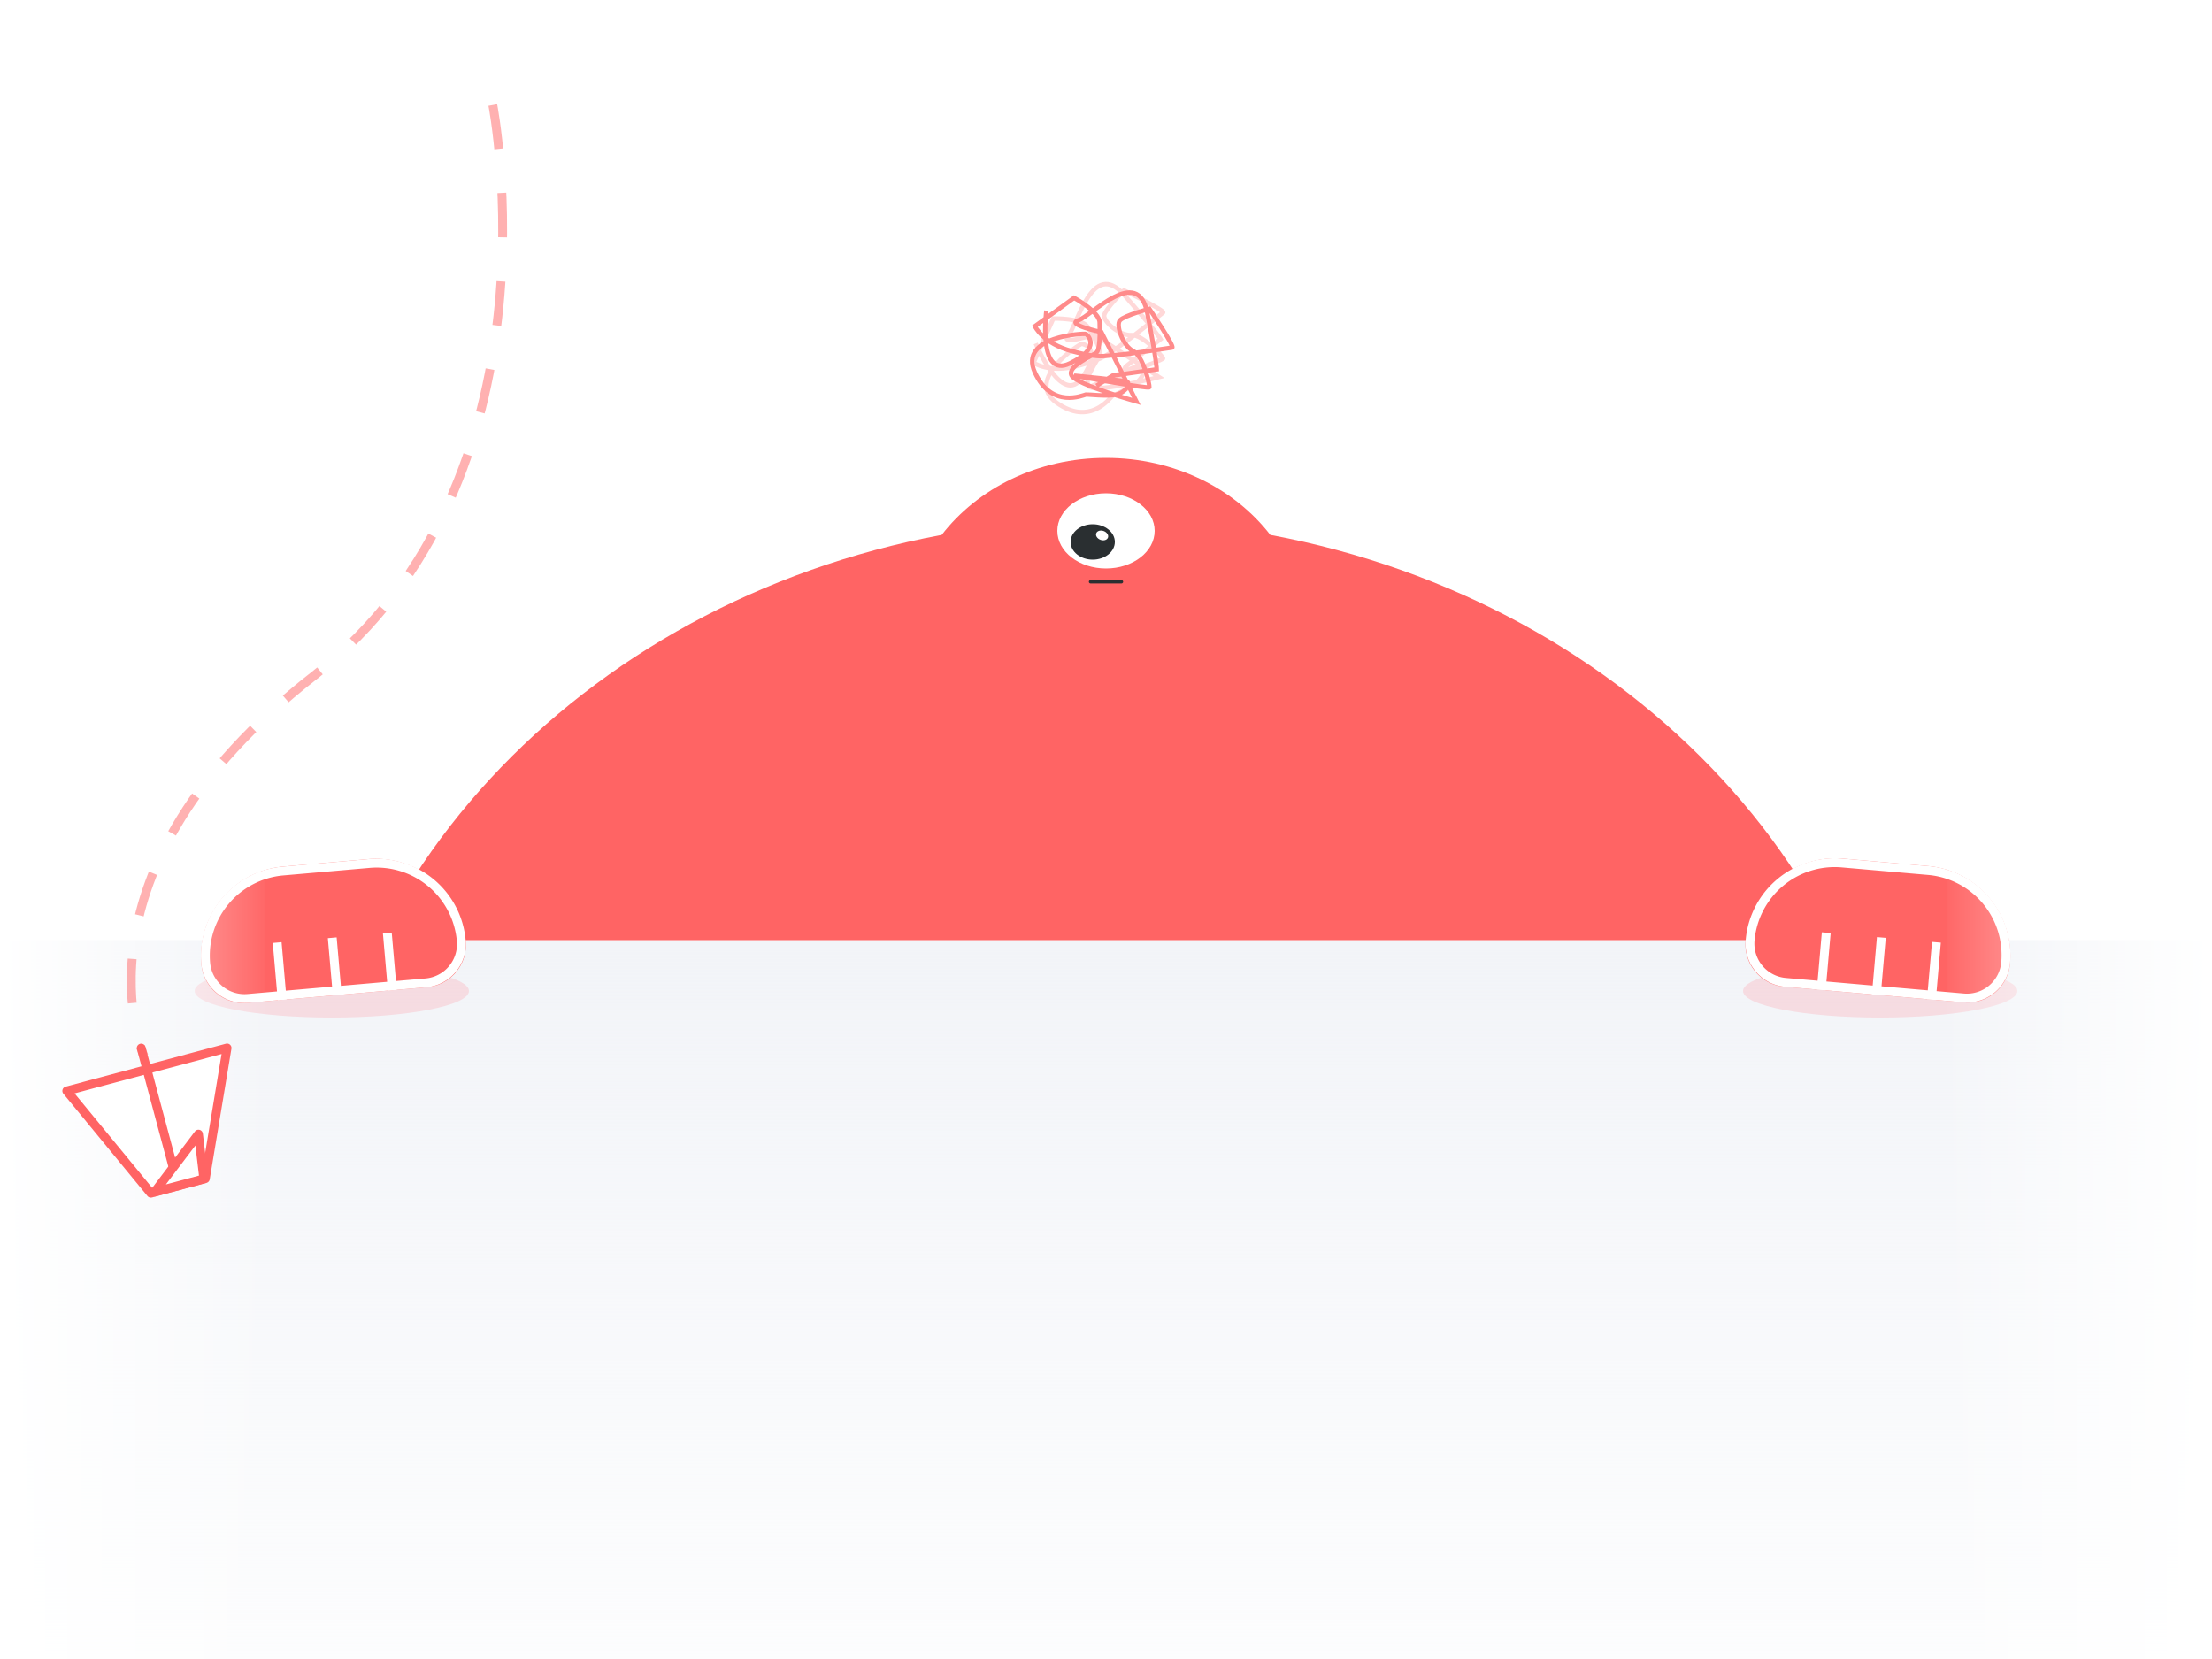 <svg xmlns="http://www.w3.org/2000/svg" xmlns:xlink="http://www.w3.org/1999/xlink" width="1000" height="750" viewBox="0 0 1000 750">
  <rect x="0" y="0" width="1000" height="750" fill="#808080" stroke="none"/>
  <defs>
    <linearGradient id="linear-gradient" x1="0.5" y1="1" x2="0.5" gradientUnits="objectBoundingBox">
      <stop offset="0" stop-color="#f2f4f8" stop-opacity="0"/>
      <stop offset="1" stop-color="#f2f4f8"/>
    </linearGradient>
    <clipPath id="clip-path">
      <rect id="Rectangle_3" data-name="Rectangle 3" width="1440" height="500" fill="#fff" stroke="#707070" stroke-width="1"/>
    </clipPath>
    <linearGradient id="linear-gradient-2" y1="1" x2="1.022" y2="1" gradientUnits="objectBoundingBox">
      <stop offset="0" stop-color="#fff"/>
      <stop offset="1" stop-color="#fff" stop-opacity="0"/>
    </linearGradient>
    <clipPath id="clip-page-404_4">
      <rect width="1000" height="750"/>
    </clipPath>
  </defs>
  <g id="page-404_4" data-name="page-404 – 4" clip-path="url(#clip-page-404_4)">
    <rect width="1000" height="750" fill="#fff"/>
    <g id="Group_46" data-name="Group 46" transform="translate(-220 -75)">
      <rect id="Rectangle_4" data-name="Rectangle 4" width="1440" height="400" transform="translate(0 500)" fill="url(#linear-gradient)"/>
      <g id="Mask_Group_1" data-name="Mask Group 1" clip-path="url(#clip-path)">
        <g id="Group_14" data-name="Group 14" transform="translate(-1611 145)">
          <path id="Union_1" data-name="Union 1" d="M0,355C0,200.9,122.526,72.244,285.716,41.82,301.933,20.8,329.156,7,360,7s58.067,13.8,74.284,34.82C597.474,72.244,720,200.9,720,355c0,176.731-161.177,320-360,320S0,531.731,0,355Z" transform="translate(1971 130)" fill="#ff6464"/>
        </g>
      </g>
      <g id="Group_22" data-name="Group 22" transform="translate(-7 -419)">
        <path id="Path_11" data-name="Path 11" d="M22,0C34.15,0,44,7.611,44,17S34.15,34,22,34,0,26.389,0,17,9.85,0,22,0Z" transform="translate(705 717)" fill="#fff"/>
        <g id="Group_23" data-name="Group 23" transform="translate(-4 2)">
          <ellipse id="Ellipse_4" data-name="Ellipse 4" cx="10" cy="8" rx="10" ry="8" transform="translate(715 729)" fill="#2a2f31"/>
          <ellipse id="Ellipse_10" data-name="Ellipse 10" cx="2.824" cy="2.118" rx="2.824" ry="2.118" transform="matrix(0.94, 0.342, -0.342, 0.94, 727.306, 731.103)" fill="#fff"/>
        </g>
      </g>
      <line id="Line_7" data-name="Line 7" x2="14" transform="translate(713 338)" fill="none" stroke="#2a2f31" stroke-linecap="round" stroke-width="1.5"/>
      <g id="Group_27" data-name="Group 27" transform="translate(-20)">
        <ellipse id="Ellipse_8" data-name="Ellipse 8" cx="62" cy="12" rx="62" ry="12" transform="translate(328 511)" fill="#ff929c" opacity="0.25"/>
        <g id="Group_17" data-name="Group 17" transform="matrix(0.996, -0.087, 0.087, 0.996, -11.772, 33.26)">
          <g id="Rectangle_5" data-name="Rectangle 5" transform="translate(300 465)" fill="#ff6464" stroke="#fff" stroke-width="4">
            <path d="M40.8,0H79.2A40.8,40.8,0,0,1,120,40.8v0A19.2,19.2,0,0,1,100.8,60H19.2A19.2,19.2,0,0,1,0,40.8v0A40.8,40.8,0,0,1,40.8,0Z" stroke="none"/>
            <path d="M40.413,2H79.587A38.413,38.413,0,0,1,118,40.413v0A17.587,17.587,0,0,1,100.413,58H19.587A17.587,17.587,0,0,1,2,40.413v0A38.413,38.413,0,0,1,40.413,2Z" fill="none"/>
          </g>
          <g id="Group_16" data-name="Group 16" transform="translate(-721 -90)">
            <line id="Line_3" data-name="Line 3" y1="26" transform="translate(1056 589)" fill="none" stroke="#fff" stroke-width="4"/>
            <line id="Line_4" data-name="Line 4" y1="26" transform="translate(1081 589)" fill="none" stroke="#fff" stroke-width="4"/>
            <line id="Line_5" data-name="Line 5" y1="26" transform="translate(1106 589)" fill="none" stroke="#fff" stroke-width="4"/>
          </g>
        </g>
      </g>
      <g id="Group_26" data-name="Group 26" transform="translate(20)">
        <ellipse id="Ellipse_9" data-name="Ellipse 9" cx="62" cy="12" rx="62" ry="12" transform="translate(988 511)" fill="#ff929c" opacity="0.25"/>
        <g id="Group_18" data-name="Group 18" transform="matrix(0.996, 0.087, -0.087, 0.996, 17.252, -92.245)">
          <g id="Rectangle_6" data-name="Rectangle 6" transform="translate(1020 465)" fill="#ff6464" stroke="#fff" stroke-width="4">
            <path d="M40.8,0H79.2A40.8,40.8,0,0,1,120,40.8v0A19.2,19.2,0,0,1,100.8,60H19.2A19.2,19.2,0,0,1,0,40.8v0A40.8,40.8,0,0,1,40.8,0Z" stroke="none"/>
            <path d="M40.413,2H79.587A38.413,38.413,0,0,1,118,40.413v0A17.587,17.587,0,0,1,100.413,58H19.587A17.587,17.587,0,0,1,2,40.413v0A38.413,38.413,0,0,1,40.413,2Z" fill="none"/>
          </g>
          <g id="Group_15" data-name="Group 15" transform="translate(0 -90)">
            <line id="Line_3-2" data-name="Line 3" y1="26" transform="translate(1056 589)" fill="none" stroke="#fff" stroke-width="4"/>
            <line id="Line_4-2" data-name="Line 4" y1="26" transform="translate(1081 589)" fill="none" stroke="#fff" stroke-width="4"/>
            <line id="Line_5-2" data-name="Line 5" y1="26" transform="translate(1106 589)" fill="none" stroke="#fff" stroke-width="4"/>
          </g>
        </g>
      </g>
      <path id="Path_22" data-name="Path 22" d="M5283.052,171.442s-4.089,30.946,10.629,23.824,7.755-12.978,7.28-13.294-30.7.791-23.107,17.409,21.683,10.287,23.107,9.971c.557-.124,10.124,1,13.769,0,5.378-1.475,5.45-5.312,5.065-5.7-.633-.633-24.215-2.849-24.215-2.849s33.869,6.172,34.027,5.223-2.69-14.086-7.28-16.3-8.072-11.712-6.014-13.928,13.294-5.183,13.294-5.183,11.712,17.369,10.287,17.528-19.309,3.007-25.165,3.324-7.28,1.741-20.258-1.741-16.618-11.237-16.618-11.237l17.727-12.826s11.4,6.179,11.553,11.085c0,0,0,.01.006.181.152,4.74.151,12.007-1.43,13.43s-13.611,6.331-11.237,10.446,29.263,11.673,29.263,11.673l-15.81-31.3s-16.292-3.482-10.436-5.381,26.9-25.006,31.168-3.324,4.274,25.5,4.274,25.5l-19.943,2.831-7.28,4.6" transform="translate(-3972.753 2723.331) rotate(-30)" fill="none" stroke="#ffd8d8" stroke-width="2"/>
      <path id="Path_21" data-name="Path 21" d="M5283.052,171.442s-4.089,30.946,10.629,23.824,7.755-12.978,7.28-13.294-30.7.791-23.107,17.409,21.683,10.287,23.107,9.971c.557-.124,10.124,1,13.769,0,5.378-1.475,5.45-5.312,5.065-5.7-.633-.633-24.215-2.849-24.215-2.849s33.869,6.172,34.027,5.223-2.69-14.086-7.28-16.3-8.072-11.712-6.014-13.928,13.294-5.183,13.294-5.183,11.712,17.369,10.287,17.528-19.309,3.007-25.165,3.324-7.28,1.741-20.258-1.741-16.618-11.237-16.618-11.237l17.727-12.826s11.4,6.179,11.553,11.085c0,0,0,.01.006.181.152,4.74.151,12.007-1.43,13.43s-13.611,6.331-11.237,10.446,29.263,11.673,29.263,11.673l-15.81-31.3s-16.292-3.482-10.436-5.381,26.9-25.006,31.168-3.324,4.274,25.5,4.274,25.5l-19.943,2.831-7.28,4.6" transform="translate(-4590 44)" fill="none" stroke="#ff8b8b" stroke-width="2"/>
      <rect id="Rectangle_9" data-name="Rectangle 9" width="120" height="900" transform="translate(220)" fill="url(#linear-gradient-2)"/>
      <rect id="Rectangle_10" data-name="Rectangle 10" width="120" height="900" transform="translate(1220 900) rotate(180)" fill="url(#linear-gradient-2)"/>
    </g>
    <g id="Group_40" data-name="Group 40" transform="translate(-379.606 175.444) rotate(-30)">
      <path id="Path_8" data-name="Path 8" d="M3822.055,132.4s158.7-67.515,269.184,25.428,184.132,39.457,184.132,39.457" transform="translate(3241.52 -2561.372) rotate(132)" fill="none" stroke="#ff6464" stroke-width="4" stroke-dasharray="20" opacity="0.5"/>
      <g id="Group_36" data-name="Group 36" transform="matrix(0.966, 0.259, -0.259, 0.966, 172.556, 426.656)">
        <path id="Path_14" data-name="Path 14" d="M111.5,45.5h-75L61.25,100h25.5Z" transform="translate(0 0)" fill="#fff" stroke="#ff6464" stroke-linecap="round" stroke-linejoin="round" stroke-width="4"/>
        <line id="Line_8" data-name="Line 8" y1="64.5" transform="translate(74 35.5)" fill="none" stroke="#ff6464" stroke-linecap="round" stroke-linejoin="round" stroke-width="4"/>
        <path id="Path_15" data-name="Path 15" d="M79.436,64.5h0L53.5,84.672H76.554Z" transform="translate(9.503 15.257)" fill="#fff" stroke="#ff6464" stroke-linecap="round" stroke-linejoin="round" stroke-width="4"/>
      </g>
    </g>
  </g>
</svg>
